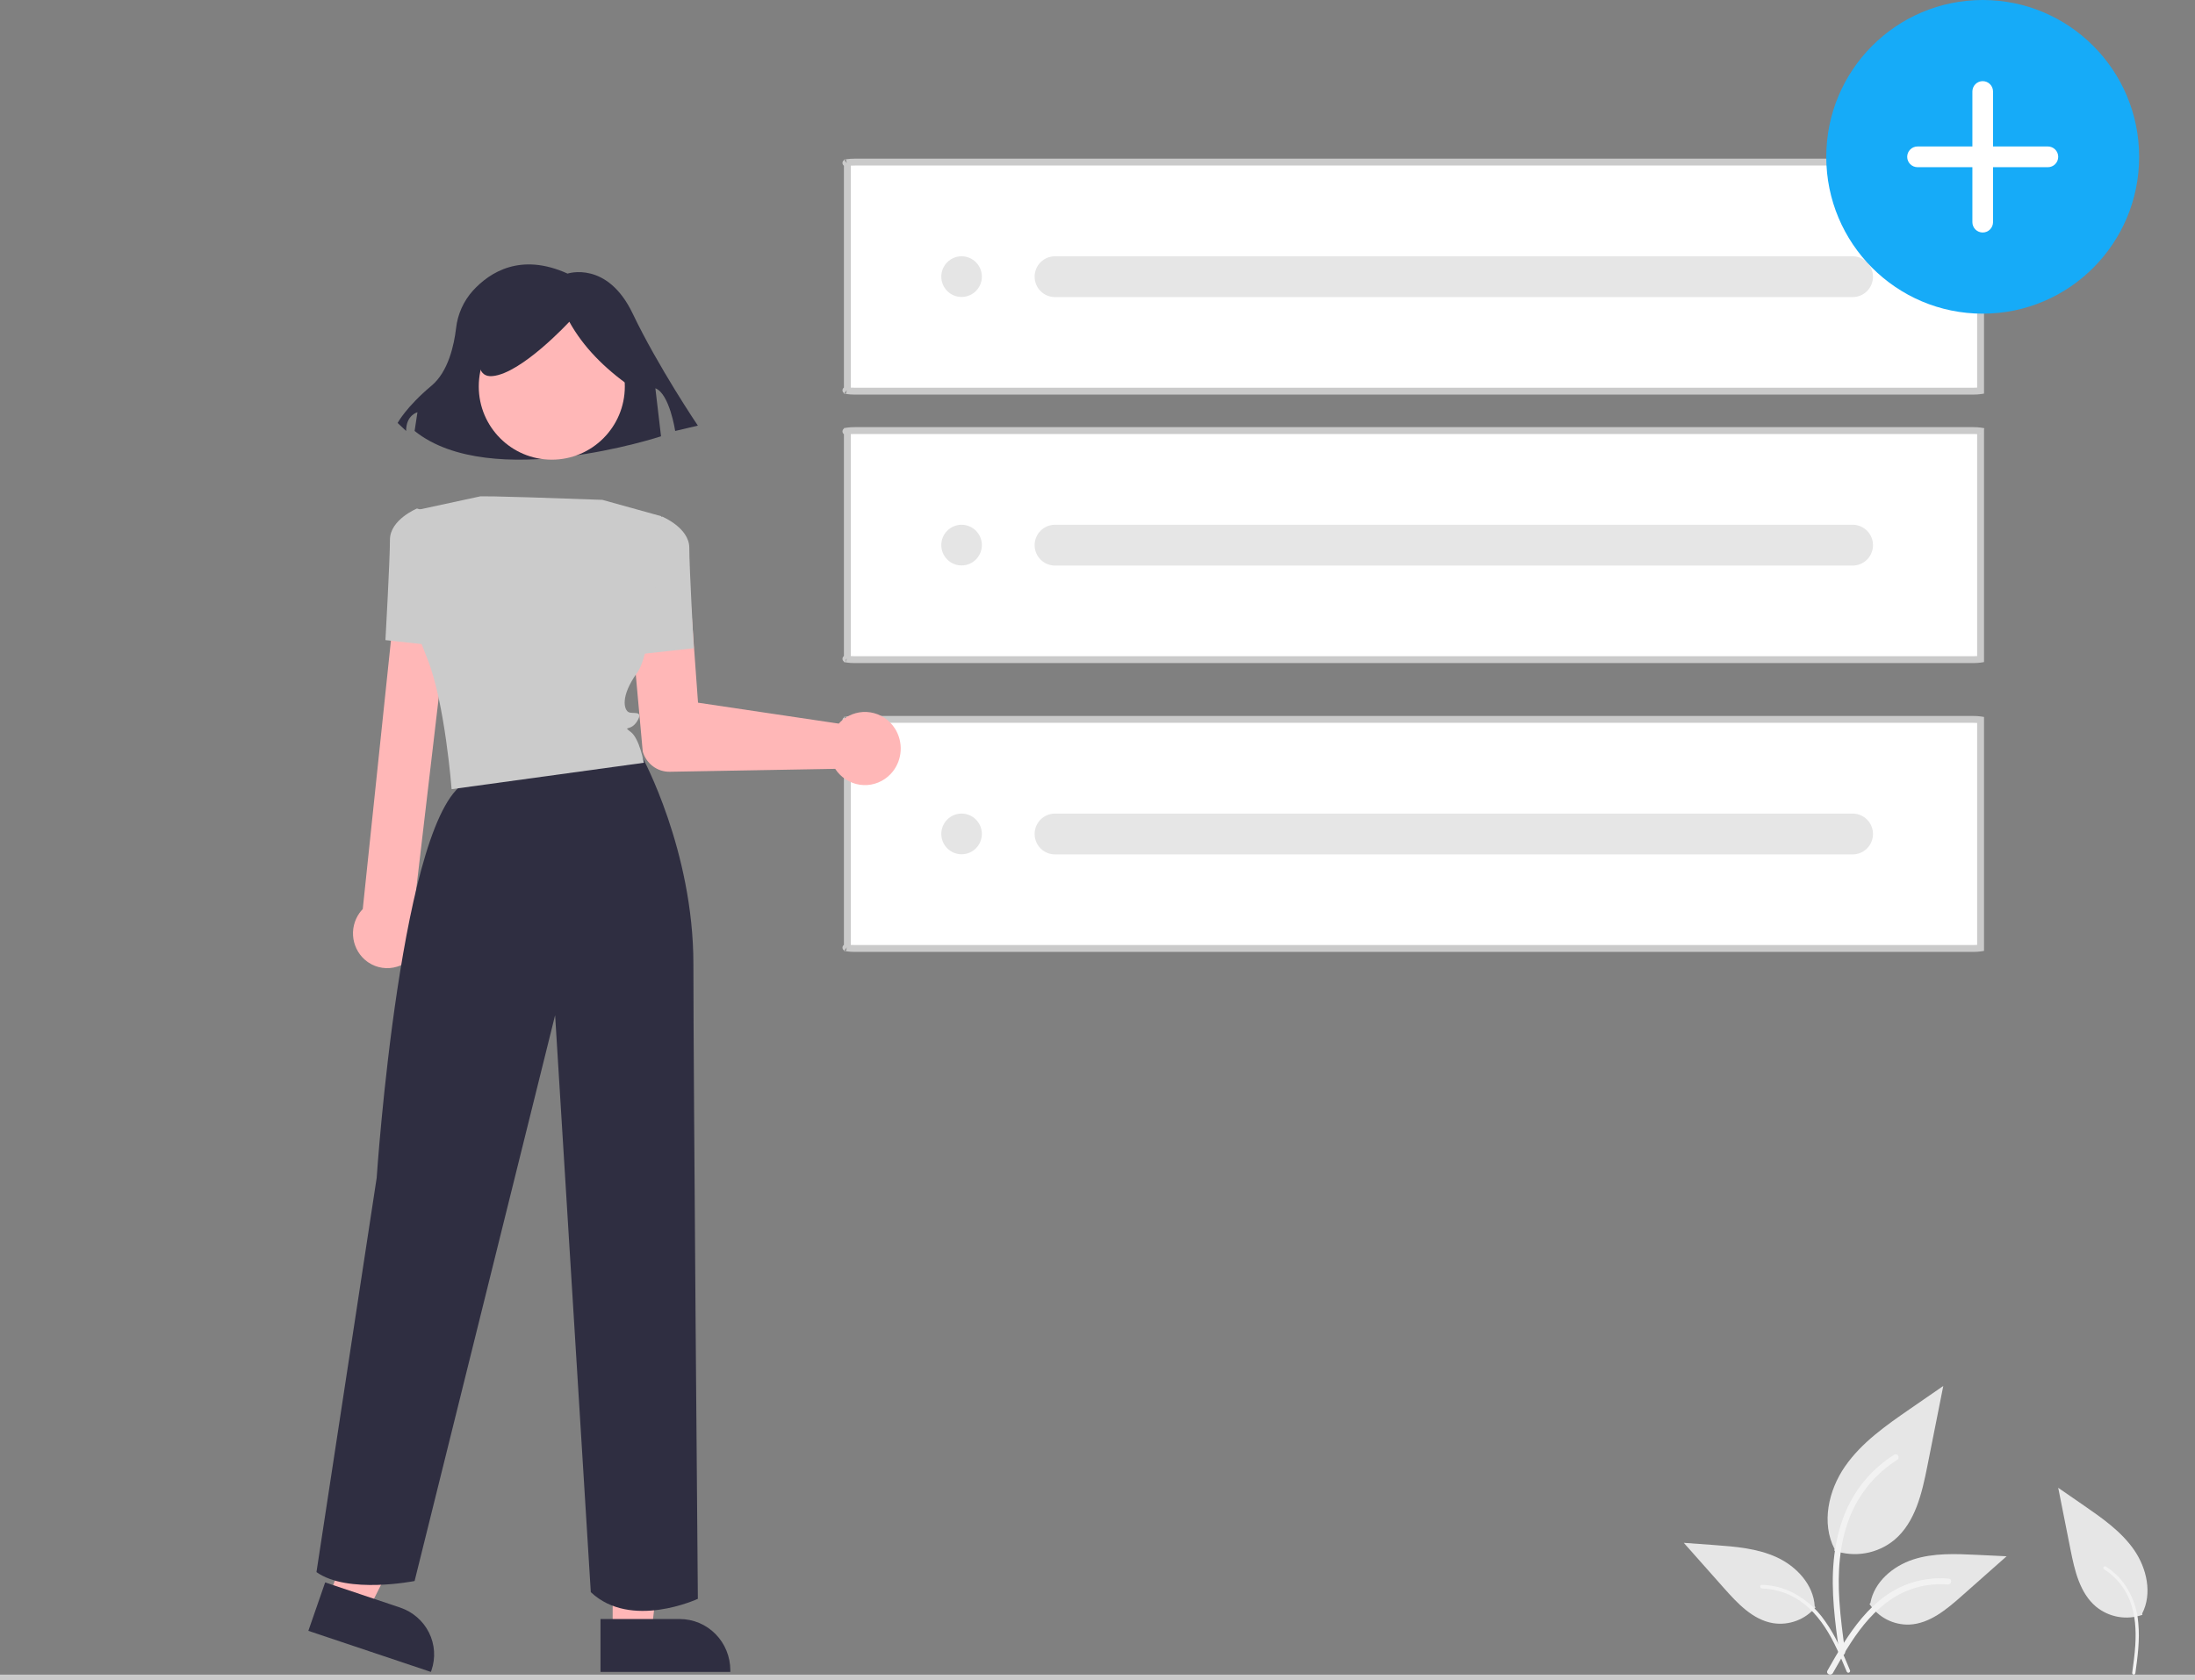 <svg width="320" height="245" viewBox="0 0 320 245" fill="none" xmlns="http://www.w3.org/2000/svg">
<rect x="0" y="0" width="320" height="245" fill="#808080" stroke="none"/>
<g clip-path="url(#clip0_3715_1026)">
<path d="M124.614 23.636H287.659C288.079 23.636 288.448 23.662 288.702 23.702C288.716 23.704 288.729 23.706 288.742 23.708V56.97C288.729 56.972 288.716 56.974 288.702 56.976C288.448 57.016 288.079 57.042 287.659 57.042H124.614C124.195 57.042 123.826 57.016 123.572 56.976C123.558 56.974 123.544 56.972 123.531 56.97V23.708C123.544 23.706 123.558 23.704 123.572 23.702C123.826 23.662 124.195 23.636 124.614 23.636ZM288.953 23.758C288.953 23.758 288.952 23.758 288.95 23.757C288.952 23.758 288.953 23.758 288.953 23.758ZM123.321 56.92C123.321 56.92 123.322 56.92 123.323 56.921C123.321 56.92 123.32 56.92 123.321 56.92ZM123.321 23.758C123.32 23.758 123.321 23.758 123.323 23.757C123.322 23.758 123.321 23.758 123.321 23.758Z" fill="white" stroke="#CACACA"/>
<path d="M124.614 62.788H287.659C288.079 62.788 288.448 62.815 288.702 62.854C288.716 62.856 288.729 62.859 288.742 62.861V96.122C288.729 96.124 288.716 96.127 288.702 96.129C288.448 96.168 288.079 96.195 287.659 96.195H124.614C124.195 96.195 123.826 96.168 123.572 96.129C123.558 96.127 123.544 96.124 123.531 96.122V62.861C123.544 62.859 123.558 62.856 123.572 62.854C123.826 62.815 124.195 62.788 124.614 62.788ZM288.953 62.911C288.953 62.911 288.952 62.91 288.95 62.91C288.952 62.91 288.953 62.911 288.953 62.911ZM123.321 96.072C123.321 96.072 123.322 96.073 123.323 96.074C123.321 96.073 123.32 96.072 123.321 96.072ZM123.321 62.911C123.32 62.911 123.321 62.91 123.323 62.91C123.322 62.91 123.321 62.911 123.321 62.911Z" fill="white" stroke="#CACACA"/>
<path d="M124.614 104.907H287.659C288.079 104.907 288.448 104.933 288.702 104.973C288.716 104.975 288.729 104.977 288.742 104.979V138.241C288.729 138.243 288.716 138.245 288.702 138.247C288.448 138.287 288.079 138.314 287.659 138.314H124.614C124.195 138.314 123.826 138.287 123.572 138.247C123.558 138.245 123.544 138.243 123.531 138.241V104.979C123.544 104.977 123.558 104.975 123.572 104.973C123.826 104.933 124.195 104.907 124.614 104.907ZM288.953 105.029C288.953 105.029 288.952 105.029 288.95 105.028C288.952 105.029 288.953 105.029 288.953 105.029ZM123.321 138.191C123.321 138.191 123.322 138.191 123.323 138.192C123.321 138.191 123.32 138.191 123.321 138.191ZM123.321 105.029C123.32 105.029 123.321 105.029 123.323 105.028C123.322 105.029 123.321 105.029 123.321 105.029Z" fill="white" stroke="#CACACA"/>
<path d="M270.09 43.323H153.798C153.012 43.323 152.257 43.009 151.701 42.451C151.144 41.894 150.832 41.137 150.832 40.348C150.832 39.559 151.144 38.802 151.701 38.244C152.257 37.686 153.012 37.373 153.798 37.373H270.09C270.877 37.373 271.632 37.686 272.188 38.244C272.744 38.802 273.057 39.559 273.057 40.348C273.057 41.137 272.744 41.894 272.188 42.451C271.632 43.009 270.877 43.323 270.09 43.323Z" fill="#E6E6E6"/>
<path d="M270.09 82.475H153.798C153.012 82.475 152.257 82.162 151.701 81.604C151.144 81.046 150.832 80.289 150.832 79.5C150.832 78.711 151.144 77.955 151.701 77.397C152.257 76.839 153.012 76.525 153.798 76.525H270.09C270.877 76.525 271.632 76.839 272.188 77.397C272.744 77.955 273.057 78.711 273.057 79.5C273.057 80.289 272.744 81.046 272.188 81.604C271.632 82.162 270.877 82.475 270.09 82.475Z" fill="#E6E6E6"/>
<path d="M270.09 124.594H153.798C153.012 124.594 152.257 124.281 151.701 123.723C151.144 123.165 150.832 122.408 150.832 121.619C150.832 120.83 151.144 120.073 151.701 119.515C152.257 118.958 153.012 118.644 153.798 118.644H270.09C270.877 118.644 271.632 118.958 272.188 119.515C272.744 120.073 273.057 120.83 273.057 121.619C273.057 122.408 272.744 123.165 272.188 123.723C271.632 124.281 270.877 124.594 270.09 124.594Z" fill="#E6E6E6"/>
<path d="M289.05 45.742C301.646 45.742 311.857 35.502 311.857 22.871C311.857 10.24 301.646 0 289.05 0C276.454 0 266.243 10.24 266.243 22.871C266.243 35.502 276.454 45.742 289.05 45.742Z" fill="#16ABF8"/>
<path d="M279.548 21.361C279.148 21.361 278.766 21.52 278.483 21.803C278.201 22.087 278.042 22.47 278.042 22.871C278.042 23.271 278.201 23.655 278.483 23.938C278.766 24.221 279.148 24.38 279.548 24.38H287.546V32.4C287.546 32.8 287.705 33.183 287.988 33.465C288.27 33.747 288.652 33.906 289.05 33.906C289.449 33.906 289.831 33.747 290.113 33.465C290.395 33.183 290.554 32.8 290.555 32.4V24.38H298.553C298.952 24.38 299.335 24.221 299.618 23.938C299.9 23.655 300.058 23.271 300.058 22.871C300.058 22.47 299.9 22.087 299.618 21.803C299.335 21.52 298.952 21.361 298.553 21.361H290.555V13.341C290.555 12.941 290.397 12.557 290.115 12.274C289.832 11.991 289.45 11.832 289.05 11.832C288.651 11.832 288.269 11.991 287.986 12.274C287.704 12.557 287.546 12.941 287.546 13.341V21.361H279.548Z" fill="white"/>
<path d="M320 244.207H0V245H320V244.207Z" fill="#CACACA"/>
<path d="M267.395 226.118C268.867 226.637 270.447 226.767 271.983 226.495C273.519 226.224 274.96 225.56 276.166 224.569C279.238 221.983 280.201 217.723 280.985 213.779L283.303 202.112L278.451 205.462C274.961 207.872 271.392 210.359 268.975 213.85C266.559 217.34 265.504 222.105 267.446 225.882" fill="#E6E6E6"/>
<path d="M268.145 241.055C267.532 236.592 266.905 232.073 267.334 227.562C267.715 223.555 268.934 219.643 271.415 216.435C272.732 214.735 274.334 213.279 276.15 212.132C276.625 211.832 277.06 212.585 276.588 212.883C273.446 214.874 271.016 217.815 269.648 221.281C268.137 225.135 267.894 229.337 268.154 233.431C268.313 235.907 268.646 238.367 268.982 240.824C269.008 240.935 268.992 241.052 268.936 241.151C268.879 241.251 268.788 241.325 268.679 241.359C268.568 241.389 268.45 241.374 268.35 241.318C268.25 241.261 268.176 241.166 268.145 241.055H268.145Z" fill="#F2F2F2"/>
<path d="M264.682 234.389C263.933 235.277 262.968 235.956 261.88 236.361C260.793 236.767 259.62 236.884 258.474 236.703C255.533 236.203 253.318 233.833 251.335 231.598L245.471 224.988L249.842 225.307C252.985 225.537 256.207 225.787 259.067 227.115C261.926 228.443 264.39 231.101 264.561 234.257" fill="#E6E6E6"/>
<path d="M269.714 243.607C268.683 241.12 267.644 238.598 266.063 236.401C264.707 234.411 262.813 232.85 260.604 231.9C259.413 231.422 258.147 231.157 256.864 231.116C256.53 231.105 256.532 231.626 256.864 231.637C259.086 231.711 261.226 232.491 262.977 233.864C264.919 235.393 266.311 237.487 267.411 239.677C268.076 241.002 268.646 242.372 269.213 243.741C269.233 243.806 269.277 243.861 269.335 243.896C269.394 243.93 269.463 243.94 269.53 243.925C269.596 243.907 269.652 243.864 269.687 243.804C269.721 243.744 269.731 243.673 269.714 243.607Z" fill="#F2F2F2"/>
<path d="M272.541 233.895C273.172 234.857 274.04 235.64 275.06 236.168C276.081 236.696 277.22 236.952 278.367 236.91C281.316 236.77 283.775 234.705 285.988 232.745L292.534 226.949L288.202 226.741C285.086 226.592 281.89 226.452 278.922 227.415C275.955 228.379 273.218 230.698 272.675 233.778" fill="#E6E6E6"/>
<path d="M266.418 243.621C269.358 238.403 272.769 232.604 278.864 230.75C280.559 230.237 282.336 230.052 284.099 230.208C284.655 230.256 284.516 231.115 283.961 231.067C281.005 230.821 278.055 231.604 275.607 233.284C273.252 234.892 271.417 237.127 269.865 239.498C268.916 240.95 268.062 242.464 267.21 243.975C266.938 244.458 266.142 244.11 266.418 243.621Z" fill="#F2F2F2"/>
<path d="M312.335 235.488C311.199 235.889 309.98 235.989 308.794 235.78C307.609 235.57 306.497 235.058 305.566 234.293C303.195 232.297 302.452 229.01 301.848 225.966L300.059 216.962L303.805 219.548C306.498 221.408 309.252 223.327 311.117 226.02C312.981 228.714 313.796 232.392 312.297 235.306" fill="#E6E6E6"/>
<path d="M311.301 244.035C311.63 241.628 311.969 239.191 311.738 236.759C311.588 234.59 310.825 232.509 309.538 230.759C308.827 229.843 307.963 229.057 306.984 228.439C306.728 228.277 306.493 228.683 306.747 228.844C308.441 229.917 309.752 231.503 310.489 233.372C311.304 235.451 311.435 237.716 311.295 239.924C311.21 241.259 311.03 242.585 310.848 243.91C310.834 243.97 310.843 244.033 310.873 244.086C310.904 244.14 310.953 244.18 311.012 244.198C311.072 244.214 311.135 244.206 311.189 244.175C311.243 244.144 311.283 244.094 311.3 244.034L311.301 244.035Z" fill="#F2F2F2"/>
<ellipse cx="140.185" cy="40.339" rx="2.957" ry="2.966" fill="#E5E5E5"/>
<ellipse cx="140.185" cy="79.492" rx="2.957" ry="2.966" fill="#E5E5E5"/>
<ellipse cx="140.185" cy="121.61" rx="2.957" ry="2.966" fill="#E5E5E5"/>
<path d="M130.48 106.259C130.08 105.627 129.555 105.089 128.938 104.68C128.321 104.27 127.627 103.999 126.9 103.883C126.174 103.767 125.431 103.81 124.722 104.008C124.012 104.206 123.352 104.555 122.783 105.032C122.604 105.184 122.436 105.348 122.279 105.524L101.762 102.471L100.62 86.696C100.533 85.486 99.978 84.361 99.08 83.568C98.181 82.776 97.011 82.381 95.828 82.47C94.644 82.559 93.543 83.126 92.768 84.045C91.993 84.964 91.607 86.16 91.694 87.37C91.696 87.398 91.699 87.426 91.701 87.454L93.701 109.589L93.711 109.638C93.971 110.489 94.493 111.231 95.198 111.755C95.904 112.279 96.756 112.556 97.628 112.545L121.76 112.119C121.854 112.266 121.955 112.407 122.063 112.542C122.53 113.123 123.111 113.597 123.77 113.932C124.428 114.267 125.148 114.456 125.883 114.487C126.618 114.518 127.351 114.389 128.034 114.11C128.716 113.831 129.334 113.408 129.846 112.868C129.95 112.759 130.048 112.647 130.141 112.531C130.837 111.655 131.244 110.577 131.305 109.451C131.365 108.324 131.077 107.207 130.48 106.259Z" fill="#FFB7B7"/>
<path d="M89.317 238.475L94.928 238.474L97.597 215.339L89.316 215.339L89.317 238.475Z" fill="#FFB7B7"/>
<path d="M87.542 243.814L106.47 243.813V243.57C106.47 241.589 105.693 239.69 104.312 238.289C102.93 236.889 101.056 236.102 99.103 236.102H99.102L87.542 236.102L87.542 243.814Z" fill="#2F2E41"/>
<path d="M47.911 233.036L53.633 234.915L63.882 214.554L55.438 211.78L47.911 233.036Z" fill="#FFB7B7"/>
<path d="M44.954 237.822L62.82 243.814L62.897 243.591C63.526 241.778 63.397 239.793 62.537 238.074C61.678 236.354 60.159 235.041 58.315 234.422L58.315 234.422L47.403 230.763L44.954 237.822Z" fill="#2F2E41"/>
<path d="M82.743 39.898C82.743 39.898 88.524 37.954 92.24 45.733C95.957 53.511 101.738 62.068 101.738 62.068L98.434 62.846C98.434 62.846 97.608 57.401 95.544 56.623L96.369 63.624C96.369 63.624 71.594 71.791 60.444 62.846L60.857 60.123C60.857 60.123 59.206 60.512 59.206 62.846L57.967 61.679C57.967 61.679 59.206 59.346 62.922 56.234C65.361 54.192 66.2 50.306 66.487 47.877C66.716 45.821 67.582 43.892 68.959 42.37C71.429 39.674 75.929 36.809 82.743 39.898Z" fill="#2F2E41"/>
<path d="M80.444 67.034C74.564 67.034 69.797 62.253 69.797 56.356C69.797 50.459 74.564 45.678 80.444 45.678C86.324 45.678 91.091 50.459 91.091 56.356C91.091 62.253 86.324 67.034 80.444 67.034Z" fill="#FFB7B7"/>
<path d="M94.574 75.99L96.546 75.339C96.546 75.339 100.489 76.966 100.489 79.893C100.489 82.821 101.146 94.532 101.146 94.532L92.274 95.508L94.574 75.99Z" fill="#CBCBCB"/>
<path d="M60.188 139.474C60.978 138.573 61.424 137.413 61.445 136.205C61.466 134.998 61.06 133.823 60.301 132.894L65.651 87.315C65.704 86.24 65.335 85.188 64.625 84.39C63.916 83.591 62.924 83.112 61.868 83.056C60.811 83.001 59.776 83.374 58.99 84.094C58.203 84.814 57.73 85.822 57.674 86.897C57.673 86.912 57.672 86.927 57.672 86.941L52.885 132.569C52.712 132.746 52.551 132.937 52.407 133.139C52.023 133.679 51.747 134.291 51.596 134.939C51.444 135.587 51.419 136.26 51.523 136.918C51.627 137.576 51.858 138.206 52.201 138.774C52.545 139.341 52.995 139.834 53.526 140.225C53.581 140.265 53.637 140.305 53.693 140.343C54.308 140.757 55.005 141.027 55.735 141.134C56.464 141.241 57.208 141.183 57.913 140.963C58.793 140.692 59.581 140.176 60.188 139.474Z" fill="#FFB7B7"/>
<path d="M65.065 94.322L56.192 93.346C56.192 93.346 56.849 81.635 56.849 78.707C56.849 75.779 60.793 74.153 60.793 74.153L62.764 74.803L65.065 94.322Z" fill="#CBCBCB"/>
<path d="M93.609 110.345C93.609 110.345 101.087 124.005 101.087 140.572C101.087 157.14 101.738 233.154 101.738 233.154C101.738 233.154 91.983 237.702 86.13 232.18L80.928 148.044L60.443 230.556C60.443 230.556 50.689 232.505 46.137 229.256L54.916 171.758C54.916 171.758 58.492 117.833 68.247 113.935C78.001 110.037 93.609 110.345 93.609 110.345Z" fill="#2F2E41"/>
<path d="M91.887 56.356C88.097 53.676 85.028 50.59 82.999 46.918C82.999 46.918 76.043 54.468 71.792 54.846C67.541 55.223 71.405 45.786 71.405 45.786L79.134 43.898L86.477 44.653L92.274 48.428L91.887 56.356Z" fill="#2F2E41"/>
<path d="M69.979 72.391C69.979 72.391 69.675 72.227 87.814 72.893L95.405 75L96.414 75.28C96.414 75.28 95.459 94.54 92.911 98.071C90.363 101.602 91 103.528 91.637 103.849C92.274 104.171 93.866 103.528 92.911 105.134C91.955 106.739 90.681 105.776 91.955 106.739C93.229 107.702 93.866 111.233 93.866 111.233L65.838 115.085C65.838 115.085 64.883 102.565 62.335 96.145C59.787 89.725 59.15 87.157 59.15 87.157L61.061 74.317L69.979 72.391Z" fill="#CBCBCB"/>
</g>
<defs>
<clipPath id="clip0_3715_1026">
<rect width="320" height="245" fill="white"/>
</clipPath>
</defs>
</svg>

